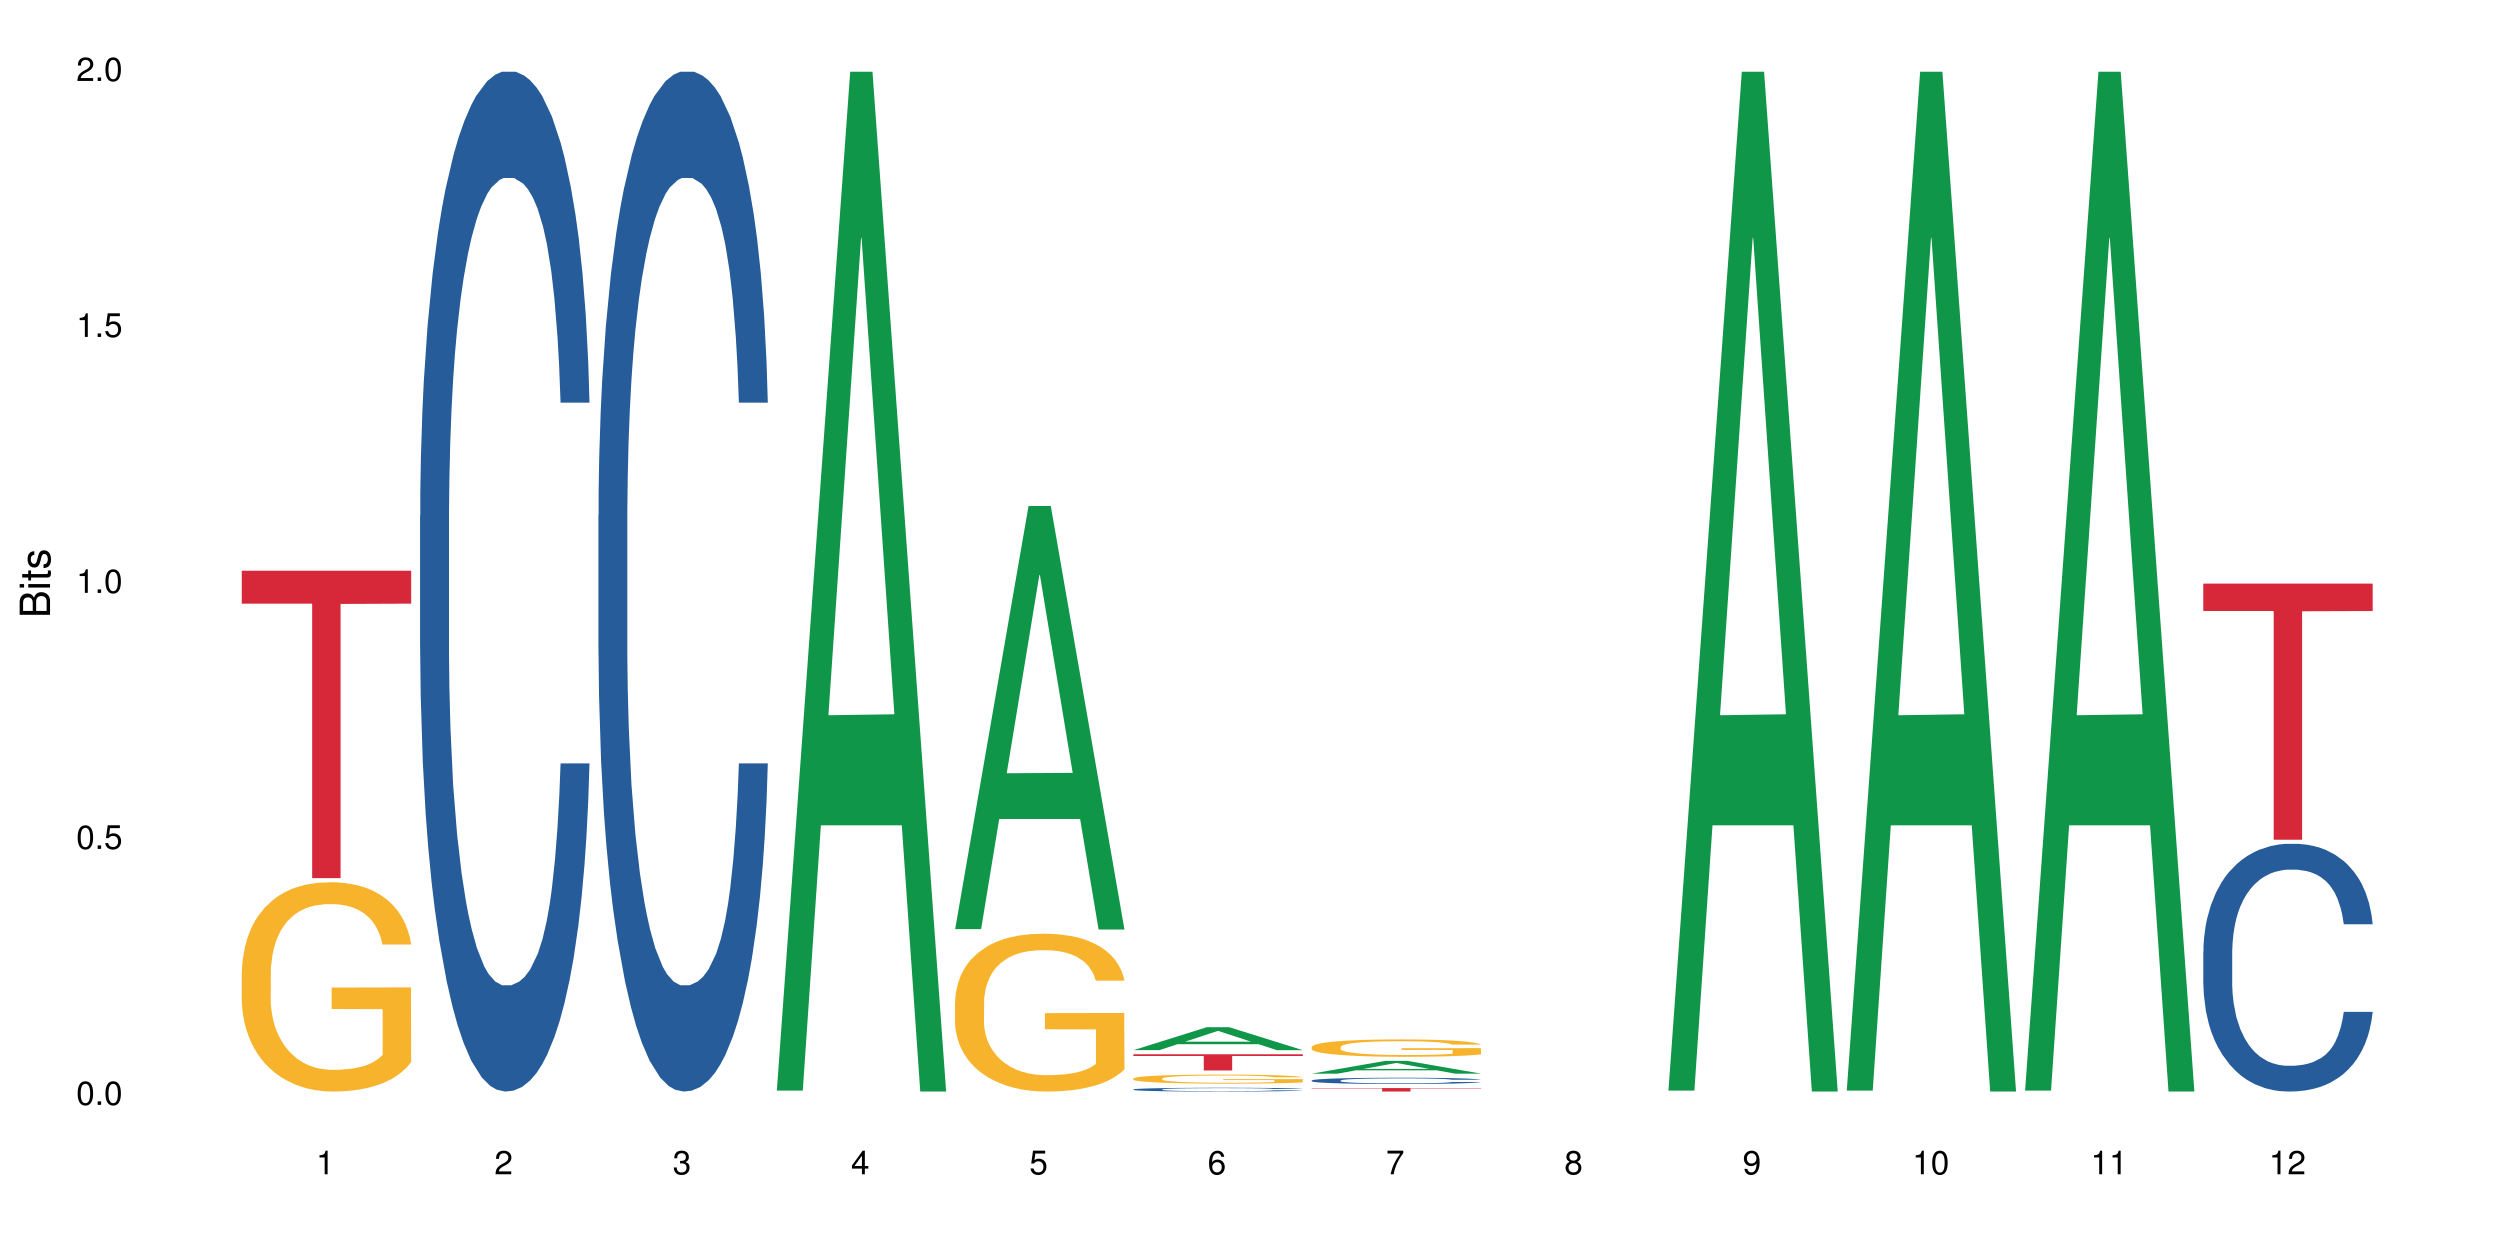 <?xml version="1.0" encoding="UTF-8"?>
<svg xmlns="http://www.w3.org/2000/svg" xmlns:xlink="http://www.w3.org/1999/xlink" width="720pt" height="360pt" viewBox="0 0 720 360" version="1.1">
<defs>
<g>
<symbol overflow="visible" id="glyph0-0">
<path style="stroke:none;" d=""/>
</symbol>
<symbol overflow="visible" id="glyph0-1">
<path style="stroke:none;" d="M 2.641 -6.797 C 2 -6.797 1.422 -6.531 1.078 -6.047 C 0.641 -5.453 0.406 -4.547 0.406 -3.297 C 0.406 -1 1.188 0.219 2.641 0.219 C 4.078 0.219 4.859 -1 4.859 -3.234 C 4.859 -4.562 4.656 -5.438 4.203 -6.047 C 3.844 -6.531 3.281 -6.797 2.641 -6.797 Z M 2.641 -6.047 C 3.547 -6.047 4 -5.125 4 -3.312 C 4 -1.375 3.562 -0.484 2.625 -0.484 C 1.734 -0.484 1.281 -1.422 1.281 -3.281 C 1.281 -5.141 1.734 -6.047 2.641 -6.047 Z M 2.641 -6.047 "/>
</symbol>
<symbol overflow="visible" id="glyph0-2">
<path style="stroke:none;" d="M 1.828 -1 L 0.828 -1 L 0.828 0 L 1.828 0 Z M 1.828 -1 "/>
</symbol>
<symbol overflow="visible" id="glyph0-3">
<path style="stroke:none;" d="M 4.562 -6.797 L 1.062 -6.797 L 0.547 -3.094 L 1.328 -3.094 C 1.719 -3.562 2.047 -3.734 2.578 -3.734 C 3.484 -3.734 4.062 -3.109 4.062 -2.094 C 4.062 -1.125 3.484 -0.531 2.578 -0.531 C 1.828 -0.531 1.375 -0.906 1.188 -1.672 L 0.328 -1.672 C 0.453 -1.109 0.547 -0.844 0.75 -0.594 C 1.125 -0.078 1.828 0.219 2.594 0.219 C 3.969 0.219 4.922 -0.781 4.922 -2.219 C 4.922 -3.562 4.031 -4.484 2.719 -4.484 C 2.25 -4.484 1.859 -4.359 1.469 -4.062 L 1.734 -5.969 L 4.562 -5.969 Z M 4.562 -6.797 "/>
</symbol>
<symbol overflow="visible" id="glyph0-4">
<path style="stroke:none;" d="M 2.484 -4.844 L 2.484 0 L 3.328 0 L 3.328 -6.797 L 2.766 -6.797 C 2.469 -5.75 2.281 -5.609 0.984 -5.453 L 0.984 -4.844 Z M 2.484 -4.844 "/>
</symbol>
<symbol overflow="visible" id="glyph0-5">
<path style="stroke:none;" d="M 4.859 -0.828 L 1.281 -0.828 C 1.359 -1.391 1.672 -1.75 2.5 -2.234 L 3.469 -2.75 C 4.406 -3.266 4.906 -3.969 4.906 -4.812 C 4.906 -5.375 4.672 -5.906 4.266 -6.266 C 3.859 -6.625 3.375 -6.797 2.719 -6.797 C 1.859 -6.797 1.219 -6.5 0.844 -5.922 C 0.609 -5.562 0.5 -5.125 0.484 -4.438 L 1.328 -4.438 C 1.359 -4.906 1.406 -5.188 1.531 -5.406 C 1.75 -5.812 2.188 -6.062 2.703 -6.062 C 3.469 -6.062 4.031 -5.516 4.031 -4.781 C 4.031 -4.25 3.719 -3.797 3.125 -3.438 L 2.234 -2.938 C 0.812 -2.141 0.406 -1.5 0.328 0 L 4.859 0 Z M 4.859 -0.828 "/>
</symbol>
<symbol overflow="visible" id="glyph0-6">
<path style="stroke:none;" d="M 2.125 -3.125 L 2.578 -3.125 C 3.516 -3.125 3.984 -2.703 3.984 -1.891 C 3.984 -1.031 3.469 -0.531 2.578 -0.531 C 1.656 -0.531 1.203 -0.984 1.156 -1.969 L 0.312 -1.969 C 0.344 -1.422 0.438 -1.078 0.609 -0.766 C 0.953 -0.109 1.625 0.219 2.547 0.219 C 3.953 0.219 4.859 -0.609 4.859 -1.906 C 4.859 -2.766 4.516 -3.25 3.703 -3.516 C 4.344 -3.766 4.656 -4.25 4.656 -4.938 C 4.656 -6.109 3.875 -6.797 2.578 -6.797 C 1.203 -6.797 0.484 -6.047 0.453 -4.609 L 1.297 -4.609 C 1.312 -5.016 1.344 -5.25 1.453 -5.453 C 1.641 -5.828 2.062 -6.062 2.594 -6.062 C 3.344 -6.062 3.797 -5.625 3.797 -4.906 C 3.797 -4.422 3.609 -4.141 3.25 -3.984 C 3.016 -3.891 2.719 -3.844 2.125 -3.844 Z M 2.125 -3.125 "/>
</symbol>
<symbol overflow="visible" id="glyph0-7">
<path style="stroke:none;" d="M 3.141 -1.625 L 3.141 0 L 3.984 0 L 3.984 -1.625 L 4.984 -1.625 L 4.984 -2.391 L 3.984 -2.391 L 3.984 -6.797 L 3.359 -6.797 L 0.266 -2.516 L 0.266 -1.625 Z M 3.141 -2.391 L 1 -2.391 L 3.141 -5.359 Z M 3.141 -2.391 "/>
</symbol>
<symbol overflow="visible" id="glyph0-8">
<path style="stroke:none;" d="M 4.781 -5.031 C 4.609 -6.141 3.891 -6.797 2.844 -6.797 C 2.094 -6.797 1.422 -6.438 1.031 -5.828 C 0.609 -5.172 0.406 -4.344 0.406 -3.094 C 0.406 -1.953 0.578 -1.234 0.984 -0.625 C 1.359 -0.078 1.953 0.219 2.703 0.219 C 3.984 0.219 4.922 -0.734 4.922 -2.078 C 4.922 -3.344 4.062 -4.234 2.844 -4.234 C 2.172 -4.234 1.641 -3.969 1.281 -3.469 C 1.281 -5.125 1.828 -6.047 2.797 -6.047 C 3.391 -6.047 3.797 -5.672 3.938 -5.031 Z M 2.734 -3.484 C 3.547 -3.484 4.062 -2.922 4.062 -2 C 4.062 -1.156 3.484 -0.531 2.703 -0.531 C 1.922 -0.531 1.328 -1.188 1.328 -2.047 C 1.328 -2.891 1.906 -3.484 2.734 -3.484 Z M 2.734 -3.484 "/>
</symbol>
<symbol overflow="visible" id="glyph0-9">
<path style="stroke:none;" d="M 4.984 -6.797 L 0.438 -6.797 L 0.438 -5.969 L 4.109 -5.969 C 2.5 -3.656 1.828 -2.234 1.328 0 L 2.219 0 C 2.594 -2.172 3.453 -4.047 4.984 -6.094 Z M 4.984 -6.797 "/>
</symbol>
<symbol overflow="visible" id="glyph0-10">
<path style="stroke:none;" d="M 3.75 -3.578 C 4.453 -4 4.688 -4.344 4.688 -4.984 C 4.688 -6.047 3.844 -6.797 2.641 -6.797 C 1.438 -6.797 0.594 -6.047 0.594 -4.984 C 0.594 -4.359 0.828 -4.016 1.516 -3.578 C 0.734 -3.203 0.359 -2.641 0.359 -1.891 C 0.359 -0.641 1.297 0.219 2.641 0.219 C 3.984 0.219 4.922 -0.641 4.922 -1.875 C 4.922 -2.641 4.531 -3.203 3.75 -3.578 Z M 2.641 -6.047 C 3.359 -6.047 3.812 -5.625 3.812 -4.969 C 3.812 -4.344 3.344 -3.922 2.641 -3.922 C 1.922 -3.922 1.453 -4.344 1.453 -4.984 C 1.453 -5.625 1.922 -6.047 2.641 -6.047 Z M 2.641 -3.203 C 3.484 -3.203 4.062 -2.672 4.062 -1.875 C 4.062 -1.062 3.484 -0.531 2.625 -0.531 C 1.797 -0.531 1.219 -1.078 1.219 -1.875 C 1.219 -2.672 1.797 -3.203 2.641 -3.203 Z M 2.641 -3.203 "/>
</symbol>
<symbol overflow="visible" id="glyph0-11">
<path style="stroke:none;" d="M 0.516 -1.547 C 0.672 -0.438 1.406 0.219 2.438 0.219 C 3.188 0.219 3.859 -0.141 4.266 -0.75 C 4.688 -1.406 4.891 -2.25 4.891 -3.484 C 4.891 -4.625 4.703 -5.359 4.312 -5.953 C 3.938 -6.5 3.344 -6.797 2.594 -6.797 C 1.297 -6.797 0.359 -5.844 0.359 -4.516 C 0.359 -3.25 1.234 -2.344 2.453 -2.344 C 3.094 -2.344 3.562 -2.578 4.016 -3.109 C 4 -1.453 3.469 -0.531 2.5 -0.531 C 1.906 -0.531 1.484 -0.906 1.359 -1.547 Z M 2.578 -6.062 C 3.375 -6.062 3.969 -5.406 3.969 -4.531 C 3.969 -3.688 3.375 -3.094 2.547 -3.094 C 1.734 -3.094 1.234 -3.672 1.234 -4.578 C 1.234 -5.438 1.797 -6.062 2.578 -6.062 Z M 2.578 -6.062 "/>
</symbol>
<symbol overflow="visible" id="glyph1-0">
<path style="stroke:none;" d=""/>
</symbol>
<symbol overflow="visible" id="glyph1-1">
<path style="stroke:none;" d="M 0 -0.953 L 0 -4.891 C 0 -5.719 -0.234 -6.344 -0.734 -6.797 C -1.188 -7.234 -1.812 -7.469 -2.5 -7.469 C -3.547 -7.469 -4.188 -7 -4.625 -5.875 C -4.984 -6.672 -5.641 -7.094 -6.531 -7.094 C -7.156 -7.094 -7.734 -6.859 -8.141 -6.391 C -8.562 -5.938 -8.75 -5.344 -8.75 -4.5 L -8.75 -0.953 Z M -4.984 -2.062 L -7.766 -2.062 L -7.766 -4.219 C -7.766 -4.844 -7.688 -5.203 -7.453 -5.5 C -7.219 -5.812 -6.859 -5.969 -6.375 -5.969 C -5.906 -5.969 -5.531 -5.812 -5.297 -5.5 C -5.062 -5.203 -4.984 -4.844 -4.984 -4.219 Z M -0.984 -2.062 L -4 -2.062 L -4 -4.781 C -4 -5.328 -3.859 -5.688 -3.578 -5.953 C -3.297 -6.219 -2.922 -6.359 -2.484 -6.359 C -2.062 -6.359 -1.688 -6.219 -1.406 -5.953 C -1.109 -5.688 -0.984 -5.328 -0.984 -4.781 Z M -0.984 -2.062 "/>
</symbol>
<symbol overflow="visible" id="glyph1-2">
<path style="stroke:none;" d="M -6.281 -1.797 L -6.281 -0.797 L 0 -0.797 L 0 -1.797 Z M -8.75 -1.797 L -8.75 -0.797 L -7.484 -0.797 L -7.484 -1.797 Z M -8.75 -1.797 "/>
</symbol>
<symbol overflow="visible" id="glyph1-3">
<path style="stroke:none;" d="M -6.281 -3.047 L -6.281 -2.016 L -8.016 -2.016 L -8.016 -1.016 L -6.281 -1.016 L -6.281 -0.172 L -5.469 -0.172 L -5.469 -1.016 L -0.719 -1.016 C -0.078 -1.016 0.281 -1.453 0.281 -2.234 C 0.281 -2.469 0.25 -2.719 0.188 -3.047 L -0.641 -3.047 C -0.609 -2.922 -0.594 -2.766 -0.594 -2.562 C -0.594 -2.141 -0.719 -2.016 -1.156 -2.016 L -5.469 -2.016 L -5.469 -3.047 Z M -6.281 -3.047 "/>
</symbol>
<symbol overflow="visible" id="glyph1-4">
<path style="stroke:none;" d="M -4.531 -5.25 C -5.766 -5.25 -6.469 -4.422 -6.469 -2.969 C -6.469 -1.516 -5.719 -0.562 -4.547 -0.562 C -3.562 -0.562 -3.094 -1.062 -2.734 -2.562 L -2.516 -3.484 C -2.344 -4.188 -2.094 -4.469 -1.625 -4.469 C -1.047 -4.469 -0.641 -3.875 -0.641 -3 C -0.641 -2.453 -0.797 -2 -1.062 -1.75 C -1.25 -1.594 -1.422 -1.531 -1.875 -1.469 L -1.875 -0.406 C -0.422 -0.453 0.281 -1.266 0.281 -2.922 C 0.281 -4.5 -0.5 -5.516 -1.719 -5.516 C -2.656 -5.516 -3.172 -4.984 -3.469 -3.734 L -3.703 -2.766 C -3.891 -1.953 -4.156 -1.609 -4.594 -1.609 C -5.172 -1.609 -5.547 -2.125 -5.547 -2.938 C -5.547 -3.75 -5.203 -4.172 -4.531 -4.203 Z M -4.531 -5.25 "/>
</symbol>
</g>
</defs>
<g id="surface41511">
<rect x="0" y="0" width="720" height="360" style="fill:rgb(100%,100%,100%);fill-opacity:1;stroke:none;"/>
<path style=" stroke:none;fill-rule:nonzero;fill:rgb(96.863%,70.196%,16.863%);fill-opacity:1;" d="M 69.629 279.906 L 69.688 279.848 L 69.688 278.75 L 69.926 276.27 L 70.523 272.855 L 71.297 270.051 L 72.129 267.848 L 72.664 266.691 L 73.555 265.039 L 74.328 263.828 L 76.293 261.352 L 78.793 259.039 L 80.16 258.047 L 81.707 257.109 L 83.91 256.066 L 84.922 255.68 L 88.016 254.797 L 91.523 254.246 L 95.391 254.082 L 97.176 254.137 L 99.617 254.359 L 102.949 254.965 L 104.852 255.516 L 106.34 256.066 L 107.887 256.781 L 109.789 257.883 L 111.574 259.203 L 113.004 260.523 L 114.43 262.176 L 115.621 263.938 L 116.633 265.863 L 117.523 268.176 L 118.062 270.105 L 118.418 272.031 L 110.148 272.031 L 109.672 270.105 L 109.137 268.617 L 108.242 266.801 L 107.352 265.48 L 106.457 264.434 L 104.793 263 L 103.363 262.121 L 101.578 261.352 L 99.855 260.855 L 97.891 260.523 L 96.699 260.414 L 93.547 260.414 L 90.691 260.801 L 89.027 261.238 L 87.836 261.68 L 86.168 262.508 L 85.16 263.168 L 84.562 263.609 L 82.777 265.312 L 81.59 266.855 L 80.934 267.902 L 80.102 269.555 L 79.508 271.039 L 78.852 273.242 L 78.496 274.895 L 78.02 278.637 L 77.961 288.547 L 78.137 290.641 L 78.496 292.898 L 78.969 294.879 L 79.684 296.973 L 80.398 298.57 L 81.648 300.715 L 82.719 302.148 L 83.551 303.082 L 85.16 304.57 L 85.812 305.066 L 87.359 306.059 L 88.965 306.828 L 90.93 307.488 L 92.418 307.82 L 94.797 308.094 L 97.832 308.094 L 101.402 307.766 L 103.664 307.324 L 105.211 306.883 L 106.219 306.496 L 107.469 305.891 L 108.363 305.34 L 109.195 304.734 L 110.207 303.801 L 110.207 290.641 L 95.512 290.586 L 95.512 284.418 L 118.359 284.363 L 118.418 305.891 L 117.168 307.379 L 115.621 308.809 L 114.133 309.91 L 112.586 310.848 L 110.387 311.895 L 108.602 312.555 L 105.863 313.324 L 103.363 313.82 L 100.746 314.152 L 98.426 314.316 L 95.691 314.371 L 93.25 314.262 L 90.633 313.93 L 88.551 313.488 L 86.645 312.938 L 84.742 312.223 L 82.363 311.066 L 80.816 310.133 L 79.207 308.977 L 77.602 307.598 L 76.176 306.113 L 75.223 304.957 L 74.27 303.633 L 73.258 301.984 L 72.309 300.109 L 71.594 298.402 L 70.938 296.477 L 70.461 294.66 L 69.988 292.184 L 69.75 290.199 L 69.629 288.492 Z M 69.629 279.906 "/>
<path style=" stroke:none;fill-rule:nonzero;fill:rgb(83.922%,15.686%,22.353%);fill-opacity:1;" d="M 69.629 164.371 L 118.418 164.371 L 118.418 173.848 L 98.086 173.934 L 98.086 252.902 L 89.902 252.902 L 89.902 174.016 L 89.785 173.848 L 69.629 173.848 Z M 69.629 164.371 "/>
<path style=" stroke:none;fill-rule:nonzero;fill:rgb(14.51%,36.078%,60%);fill-opacity:1;" d="M 120.984 148.457 L 121.047 148.188 L 121.047 141.742 L 121.223 131.543 L 121.641 118.656 L 122.055 109.797 L 123.129 93.957 L 124.613 78.652 L 126.16 66.84 L 127.293 59.859 L 128.305 54.492 L 130.625 44.559 L 132.113 39.457 L 133.719 34.891 L 135.684 30.328 L 137.109 27.645 L 140.324 23.348 L 142.703 21.469 L 144.547 20.664 L 148.535 20.664 L 150.914 21.738 L 152.637 23.078 L 154.543 25.227 L 156.148 27.645 L 158.945 33.551 L 161.445 41.066 L 162.574 45.363 L 164.359 53.684 L 165.727 61.738 L 166.68 68.719 L 167.75 78.652 L 168.703 90.734 L 169.418 104.426 L 169.773 115.969 L 161.445 115.969 L 161.027 105.23 L 160.551 96.91 L 159.66 85.902 L 158.766 78.117 L 157.516 70.332 L 156.387 65.23 L 154.84 60.129 L 153.473 56.906 L 152.043 54.492 L 150.676 52.879 L 148.059 51.27 L 145.023 51.27 L 143.891 51.805 L 141.57 53.953 L 140.324 55.832 L 138.539 59.59 L 137.289 63.082 L 135.801 68.449 L 134.789 73.016 L 133.539 79.996 L 132.648 86.172 L 131.637 95.031 L 131.039 101.742 L 130.504 109.258 L 130.031 118.117 L 129.672 127.516 L 129.434 137.449 L 129.316 147.113 L 129.316 188.727 L 129.434 198.391 L 129.73 209.668 L 130.504 226.043 L 131.637 240.273 L 132.945 251.547 L 134.195 259.602 L 134.906 263.359 L 135.859 267.656 L 137.348 273.027 L 139.488 278.395 L 140.738 280.543 L 142.645 282.691 L 144.605 283.766 L 147.223 283.766 L 149.543 282.691 L 151.09 281.348 L 152.699 279.199 L 154.898 274.637 L 156.27 270.34 L 157.457 265.242 L 158.352 260.141 L 158.945 255.844 L 159.84 247.52 L 160.551 238.395 L 161.086 228.996 L 161.445 219.867 L 169.773 219.867 L 169.418 230.609 L 168.883 241.078 L 168.348 248.863 L 167.512 258.262 L 166.562 266.582 L 165.191 275.98 L 164.062 282.152 L 162.574 288.867 L 161.207 293.969 L 159.719 298.531 L 157.516 303.898 L 156.09 306.586 L 154.543 309 L 152.699 311.148 L 150.379 313.027 L 147.879 314.102 L 145.559 314.371 L 143.059 313.832 L 141.215 312.762 L 138.777 310.344 L 135.742 305.512 L 133.539 300.41 L 131.812 295.309 L 130.328 289.941 L 128.66 282.691 L 126.52 270.879 L 125.211 261.75 L 124.316 254.234 L 123.305 243.762 L 122.594 234.367 L 121.758 219.332 L 121.164 200.27 L 120.984 185.504 Z M 120.984 148.457 "/>
<path style=" stroke:none;fill-rule:nonzero;fill:rgb(14.51%,36.078%,60%);fill-opacity:1;" d="M 172.344 148.457 L 172.402 148.188 L 172.402 141.742 L 172.578 131.543 L 172.996 118.656 L 173.414 109.797 L 174.484 93.957 L 175.973 78.652 L 177.52 66.84 L 178.648 59.859 L 179.66 54.492 L 181.98 44.559 L 183.469 39.457 L 185.074 34.891 L 187.039 30.328 L 188.465 27.645 L 191.68 23.348 L 194.059 21.469 L 195.902 20.664 L 199.891 20.664 L 202.27 21.738 L 203.996 23.078 L 205.898 25.227 L 207.504 27.645 L 210.301 33.551 L 212.801 41.066 L 213.93 45.363 L 215.715 53.684 L 217.086 61.738 L 218.035 68.719 L 219.109 78.652 L 220.059 90.734 L 220.773 104.426 L 221.129 115.969 L 212.801 115.969 L 212.383 105.23 L 211.906 96.91 L 211.016 85.902 L 210.125 78.117 L 208.875 70.332 L 207.742 65.23 L 206.195 60.129 L 204.828 56.906 L 203.398 54.492 L 202.031 52.879 L 199.414 51.27 L 196.379 51.27 L 195.25 51.805 L 192.93 53.953 L 191.68 55.832 L 189.895 59.59 L 188.645 63.082 L 187.156 68.449 L 186.145 73.016 L 184.895 79.996 L 184.004 86.172 L 182.992 95.031 L 182.398 101.742 L 181.863 109.258 L 181.387 118.117 L 181.027 127.516 L 180.789 137.449 L 180.672 147.113 L 180.672 188.727 L 180.789 198.391 L 181.09 209.668 L 181.863 226.043 L 182.992 240.273 L 184.301 251.547 L 185.551 259.602 L 186.266 263.359 L 187.215 267.656 L 188.703 273.027 L 190.848 278.395 L 192.094 280.543 L 194 282.691 L 195.961 283.766 L 198.582 283.766 L 200.902 282.691 L 202.449 281.348 L 204.055 279.199 L 206.258 274.637 L 207.625 270.34 L 208.812 265.242 L 209.707 260.141 L 210.301 255.844 L 211.195 247.52 L 211.906 238.395 L 212.445 228.996 L 212.801 219.867 L 221.129 219.867 L 220.773 230.609 L 220.238 241.078 L 219.703 248.863 L 218.871 258.262 L 217.918 266.582 L 216.551 275.98 L 215.418 282.152 L 213.93 288.867 L 212.562 293.969 L 211.074 298.531 L 208.875 303.898 L 207.445 306.586 L 205.898 309 L 204.055 311.148 L 201.734 313.027 L 199.234 314.102 L 196.914 314.371 L 194.414 313.832 L 192.57 312.762 L 190.133 310.344 L 187.098 305.512 L 184.895 300.41 L 183.172 295.309 L 181.684 289.941 L 180.016 282.691 L 177.875 270.879 L 176.566 261.75 L 175.672 254.234 L 174.664 243.762 L 173.949 234.367 L 173.117 219.332 L 172.52 200.27 L 172.344 185.504 Z M 172.344 148.457 "/>
<path style=" stroke:none;fill-rule:nonzero;fill:rgb(6.275%,58.824%,28.235%);fill-opacity:1;" d="M 223.699 314.094 L 223.75 313.82 L 244.859 20.664 L 251.273 20.664 L 272.488 314.371 L 265.031 314.371 L 259.715 237.703 L 236.418 237.703 L 231.203 314.094 L 223.699 314.094 L 238.656 205.988 L 257.578 205.711 L 248.145 68.648 L 248.039 68.375 L 247.938 69.199 L 238.605 205.711 L 238.656 205.988 Z M 223.699 314.094 "/>
<path style=" stroke:none;fill-rule:nonzero;fill:rgb(6.275%,58.824%,28.235%);fill-opacity:1;" d="M 275.055 267.598 L 275.105 267.484 L 296.219 145.719 L 302.629 145.719 L 323.844 267.715 L 316.391 267.715 L 311.074 235.871 L 287.773 235.871 L 282.559 267.598 L 275.055 267.598 L 290.016 222.695 L 308.934 222.582 L 299.5 165.652 L 299.398 165.535 L 299.293 165.879 L 289.961 222.582 L 290.016 222.695 Z M 275.055 267.598 "/>
<path style=" stroke:none;fill-rule:nonzero;fill:rgb(96.863%,70.196%,16.863%);fill-opacity:1;" d="M 275.055 288.371 L 275.113 288.332 L 275.113 287.5 L 275.352 285.629 L 275.945 283.055 L 276.719 280.938 L 277.555 279.277 L 278.09 278.402 L 278.98 277.156 L 279.754 276.246 L 281.719 274.375 L 284.219 272.633 L 285.586 271.883 L 287.133 271.176 L 289.336 270.387 L 290.344 270.098 L 293.438 269.434 L 296.949 269.02 L 300.816 268.895 L 302.602 268.934 L 305.043 269.102 L 308.375 269.559 L 310.277 269.973 L 311.766 270.387 L 313.312 270.93 L 315.215 271.758 L 317 272.754 L 318.43 273.754 L 319.855 275 L 321.047 276.328 L 322.059 277.781 L 322.949 279.527 L 323.484 280.98 L 323.844 282.434 L 315.574 282.434 L 315.098 280.98 L 314.562 279.859 L 313.668 278.488 L 312.777 277.492 L 311.883 276.703 L 310.219 275.621 L 308.789 274.957 L 307.004 274.375 L 305.281 274 L 303.316 273.754 L 302.125 273.668 L 298.973 273.668 L 296.117 273.961 L 294.449 274.293 L 293.262 274.625 L 291.594 275.246 L 290.582 275.746 L 289.988 276.078 L 288.203 277.367 L 287.012 278.527 L 286.359 279.316 L 285.527 280.562 L 284.93 281.684 L 284.277 283.348 L 283.918 284.594 L 283.445 287.418 L 283.383 294.891 L 283.562 296.469 L 283.918 298.172 L 284.395 299.668 L 285.109 301.246 L 285.824 302.449 L 287.074 304.07 L 288.145 305.152 L 288.977 305.855 L 290.582 306.977 L 291.238 307.352 L 292.785 308.098 L 294.391 308.68 L 296.355 309.18 L 297.844 309.43 L 300.223 309.637 L 303.258 309.637 L 306.828 309.387 L 309.086 309.055 L 310.633 308.723 L 311.645 308.43 L 312.895 307.977 L 313.789 307.559 L 314.621 307.102 L 315.633 306.398 L 315.633 296.469 L 300.938 296.43 L 300.938 291.777 L 323.785 291.734 L 323.844 307.977 L 322.594 309.098 L 321.047 310.176 L 319.559 311.008 L 318.012 311.711 L 315.812 312.5 L 314.027 313 L 311.289 313.582 L 308.789 313.957 L 306.172 314.203 L 303.852 314.328 L 301.113 314.371 L 298.676 314.289 L 296.059 314.039 L 293.977 313.707 L 292.07 313.289 L 290.168 312.75 L 287.789 311.879 L 286.238 311.172 L 284.633 310.301 L 283.027 309.262 L 281.598 308.141 L 280.648 307.27 L 279.695 306.273 L 278.684 305.027 L 277.73 303.613 L 277.02 302.328 L 276.363 300.871 L 275.887 299.504 L 275.41 297.633 L 275.172 296.137 L 275.055 294.852 Z M 275.055 288.371 "/>
<path style=" stroke:none;fill-rule:nonzero;fill:rgb(6.275%,58.824%,28.235%);fill-opacity:1;" d="M 326.41 302.445 L 326.465 302.438 L 347.574 295.828 L 353.984 295.828 L 375.199 302.449 L 367.746 302.449 L 362.43 300.723 L 339.129 300.723 L 333.918 302.445 L 326.41 302.445 L 341.371 300.008 L 360.293 300 L 350.855 296.91 L 350.754 296.906 L 350.648 296.922 L 341.32 300 L 341.371 300.008 Z M 326.41 302.445 "/>
<path style=" stroke:none;fill-rule:nonzero;fill:rgb(14.51%,36.078%,60%);fill-opacity:1;" d="M 326.41 313.75 L 326.469 313.75 L 326.469 313.727 L 326.648 313.688 L 327.066 313.641 L 327.48 313.605 L 328.555 313.547 L 330.039 313.492 L 331.586 313.445 L 332.719 313.422 L 333.73 313.402 L 336.051 313.363 L 337.535 313.344 L 339.145 313.328 L 341.105 313.312 L 342.535 313.301 L 345.746 313.285 L 348.129 313.277 L 349.973 313.273 L 353.957 313.273 L 356.34 313.277 L 358.062 313.285 L 359.969 313.293 L 361.574 313.301 L 364.371 313.324 L 366.871 313.352 L 368 313.367 L 369.785 313.398 L 371.152 313.43 L 372.105 313.453 L 373.176 313.492 L 374.129 313.535 L 374.844 313.586 L 375.199 313.629 L 366.871 313.629 L 366.453 313.59 L 365.977 313.559 L 365.086 313.52 L 364.191 313.488 L 362.941 313.461 L 361.812 313.441 L 360.266 313.422 L 358.898 313.41 L 357.469 313.402 L 356.102 313.395 L 353.484 313.391 L 349.316 313.391 L 346.996 313.398 L 345.746 313.406 L 343.961 313.422 L 342.715 313.434 L 341.227 313.453 L 340.215 313.469 L 338.965 313.496 L 338.074 313.52 L 337.062 313.551 L 336.465 313.578 L 335.93 313.605 L 335.453 313.637 L 335.098 313.672 L 334.859 313.711 L 334.742 313.746 L 334.742 313.902 L 334.859 313.938 L 335.156 313.98 L 335.93 314.043 L 337.062 314.094 L 338.371 314.137 L 339.621 314.168 L 340.332 314.18 L 341.285 314.195 L 342.773 314.215 L 344.914 314.238 L 346.164 314.246 L 348.066 314.254 L 350.031 314.258 L 352.648 314.258 L 354.969 314.254 L 356.516 314.246 L 358.125 314.238 L 360.324 314.223 L 361.691 314.207 L 362.883 314.188 L 363.777 314.168 L 364.371 314.152 L 365.262 314.121 L 365.977 314.086 L 366.512 314.051 L 366.871 314.02 L 375.199 314.02 L 374.844 314.059 L 374.309 314.098 L 373.77 314.125 L 372.938 314.16 L 371.988 314.191 L 370.617 314.227 L 369.488 314.25 L 368 314.277 L 366.633 314.293 L 365.145 314.312 L 362.941 314.332 L 361.516 314.34 L 359.969 314.352 L 358.125 314.359 L 355.805 314.367 L 353.305 314.371 L 350.984 314.371 L 348.484 314.367 L 346.641 314.363 L 344.199 314.355 L 341.168 314.336 L 338.965 314.32 L 337.238 314.301 L 335.754 314.281 L 334.086 314.254 L 331.945 314.207 L 330.637 314.176 L 329.742 314.145 L 328.73 314.105 L 328.016 314.07 L 327.184 314.016 L 326.59 313.945 L 326.41 313.891 Z M 326.41 313.75 "/>
<path style=" stroke:none;fill-rule:nonzero;fill:rgb(96.863%,70.196%,16.863%);fill-opacity:1;" d="M 326.41 310.602 L 326.469 310.598 L 326.469 310.551 L 326.707 310.445 L 327.305 310.297 L 328.078 310.176 L 328.91 310.078 L 329.445 310.027 L 330.336 309.957 L 331.109 309.906 L 333.074 309.797 L 335.574 309.695 L 336.941 309.652 L 338.488 309.613 L 340.691 309.566 L 341.703 309.551 L 344.797 309.512 L 348.305 309.488 L 352.172 309.48 L 353.957 309.484 L 356.398 309.492 L 359.73 309.52 L 361.633 309.543 L 363.121 309.566 L 364.668 309.598 L 366.57 309.648 L 368.355 309.703 L 369.785 309.762 L 371.215 309.832 L 372.402 309.91 L 373.414 309.992 L 374.309 310.094 L 374.844 310.176 L 375.199 310.262 L 366.93 310.262 L 366.453 310.176 L 365.918 310.113 L 365.023 310.035 L 364.133 309.977 L 363.238 309.93 L 361.574 309.867 L 360.145 309.832 L 358.359 309.797 L 356.637 309.777 L 354.672 309.762 L 353.484 309.758 L 350.328 309.758 L 347.473 309.773 L 345.809 309.793 L 344.617 309.812 L 342.953 309.848 L 341.941 309.875 L 341.344 309.895 L 339.559 309.969 L 338.371 310.035 L 337.715 310.082 L 336.883 310.152 L 336.289 310.219 L 335.633 310.312 L 335.277 310.383 L 334.801 310.547 L 334.742 310.977 L 334.918 311.066 L 335.277 311.164 L 335.754 311.25 L 336.465 311.34 L 337.18 311.41 L 338.43 311.504 L 339.5 311.566 L 340.332 311.605 L 341.941 311.672 L 342.594 311.691 L 344.141 311.734 L 345.746 311.77 L 347.711 311.797 L 349.199 311.812 L 351.578 311.824 L 354.613 311.824 L 358.184 311.809 L 360.445 311.789 L 361.992 311.77 L 363.004 311.754 L 364.25 311.727 L 365.145 311.703 L 365.977 311.676 L 366.988 311.637 L 366.988 311.066 L 352.293 311.062 L 352.293 310.797 L 375.141 310.793 L 375.199 311.727 L 373.949 311.793 L 372.402 311.855 L 370.914 311.902 L 369.367 311.941 L 367.168 311.988 L 365.383 312.016 L 362.645 312.051 L 360.145 312.07 L 357.527 312.086 L 355.207 312.094 L 352.473 312.094 L 350.031 312.09 L 347.414 312.074 L 345.332 312.059 L 343.426 312.031 L 341.523 312.004 L 339.145 311.953 L 337.598 311.91 L 335.988 311.859 L 334.383 311.801 L 332.957 311.738 L 332.004 311.688 L 331.051 311.629 L 330.039 311.559 L 329.09 311.477 L 328.375 311.402 L 327.719 311.32 L 327.242 311.242 L 326.77 311.133 L 326.531 311.047 L 326.41 310.973 Z M 326.41 310.602 "/>
<path style=" stroke:none;fill-rule:nonzero;fill:rgb(83.922%,15.686%,22.353%);fill-opacity:1;" d="M 326.41 303.629 L 375.199 303.629 L 375.199 304.129 L 354.867 304.137 L 354.867 308.301 L 346.684 308.301 L 346.684 304.141 L 346.566 304.129 L 326.41 304.129 Z M 326.41 303.629 "/>
<path style=" stroke:none;fill-rule:nonzero;fill:rgb(6.275%,58.824%,28.235%);fill-opacity:1;" d="M 377.766 309.207 L 377.82 309.203 L 398.93 305.539 L 405.34 305.539 L 426.555 309.211 L 419.102 309.211 L 413.785 308.254 L 390.484 308.254 L 385.273 309.207 L 377.766 309.207 L 392.727 307.855 L 411.648 307.852 L 402.215 306.141 L 402.109 306.137 L 402.004 306.148 L 392.676 307.852 L 392.727 307.855 Z M 377.766 309.207 "/>
<path style=" stroke:none;fill-rule:nonzero;fill:rgb(14.51%,36.078%,60%);fill-opacity:1;" d="M 377.766 311.172 L 377.828 311.172 L 377.828 311.133 L 378.004 311.07 L 378.422 310.992 L 378.84 310.938 L 379.91 310.84 L 381.395 310.746 L 382.945 310.672 L 384.074 310.629 L 385.086 310.598 L 387.406 310.535 L 388.895 310.504 L 390.5 310.477 L 392.465 310.449 L 393.891 310.434 L 397.105 310.406 L 399.484 310.395 L 401.328 310.391 L 405.316 310.391 L 407.695 310.395 L 409.422 310.406 L 411.324 310.418 L 412.93 310.434 L 415.727 310.469 L 418.227 310.516 L 419.355 310.543 L 421.141 310.594 L 422.508 310.641 L 423.461 310.684 L 424.531 310.746 L 425.484 310.82 L 426.199 310.902 L 426.555 310.973 L 418.227 310.973 L 417.809 310.91 L 417.332 310.855 L 416.441 310.789 L 415.547 310.742 L 414.301 310.695 L 413.168 310.664 L 411.621 310.633 L 410.254 310.613 L 408.824 310.598 L 407.457 310.586 L 404.84 310.578 L 401.805 310.578 L 400.676 310.582 L 398.352 310.594 L 397.105 310.605 L 395.32 310.629 L 394.07 310.648 L 392.582 310.684 L 391.57 310.711 L 390.32 310.754 L 389.43 310.793 L 388.418 310.848 L 387.824 310.887 L 387.285 310.934 L 386.812 310.988 L 386.453 311.047 L 386.215 311.105 L 386.098 311.164 L 386.098 311.422 L 386.215 311.48 L 386.512 311.547 L 387.285 311.648 L 388.418 311.738 L 389.727 311.805 L 390.977 311.855 L 391.691 311.879 L 392.641 311.906 L 394.129 311.938 L 396.27 311.969 L 397.52 311.984 L 399.426 311.996 L 401.387 312.004 L 404.004 312.004 L 406.328 311.996 L 407.875 311.988 L 409.48 311.977 L 411.68 311.945 L 413.051 311.922 L 414.238 311.891 L 415.133 311.859 L 415.727 311.832 L 416.621 311.781 L 417.332 311.727 L 417.867 311.668 L 418.227 311.613 L 426.555 311.613 L 426.199 311.676 L 425.664 311.742 L 425.129 311.789 L 424.293 311.848 L 423.344 311.898 L 421.973 311.957 L 420.844 311.992 L 419.355 312.035 L 417.988 312.066 L 416.5 312.094 L 414.301 312.125 L 412.871 312.145 L 411.324 312.156 L 409.48 312.172 L 407.16 312.184 L 404.66 312.188 L 402.34 312.191 L 399.84 312.188 L 397.996 312.18 L 395.559 312.168 L 392.523 312.137 L 390.32 312.105 L 388.598 312.074 L 387.109 312.039 L 385.441 311.996 L 383.301 311.926 L 381.992 311.867 L 381.098 311.82 L 380.086 311.758 L 379.375 311.699 L 378.539 311.609 L 377.945 311.492 L 377.766 311.402 Z M 377.766 311.172 "/>
<path style=" stroke:none;fill-rule:nonzero;fill:rgb(96.863%,70.196%,16.863%);fill-opacity:1;" d="M 377.766 301.5 L 377.828 301.496 L 377.828 301.406 L 378.066 301.199 L 378.66 300.914 L 379.434 300.684 L 380.266 300.5 L 380.801 300.402 L 381.695 300.266 L 382.469 300.168 L 384.43 299.961 L 386.93 299.77 L 388.297 299.688 L 389.844 299.609 L 392.047 299.523 L 393.059 299.488 L 396.152 299.418 L 399.664 299.371 L 403.531 299.355 L 405.316 299.363 L 407.754 299.379 L 411.086 299.43 L 412.988 299.477 L 414.477 299.523 L 416.023 299.582 L 417.93 299.672 L 419.715 299.781 L 421.141 299.891 L 422.57 300.027 L 423.758 300.176 L 424.77 300.336 L 425.664 300.527 L 426.199 300.688 L 426.555 300.848 L 418.285 300.848 L 417.809 300.688 L 417.273 300.562 L 416.383 300.414 L 415.488 300.305 L 414.598 300.215 L 412.93 300.098 L 411.504 300.023 L 409.719 299.961 L 407.992 299.918 L 406.027 299.891 L 404.84 299.883 L 401.684 299.883 L 398.828 299.914 L 397.164 299.953 L 395.973 299.988 L 394.309 300.055 L 393.297 300.109 L 392.699 300.148 L 390.918 300.289 L 389.727 300.418 L 389.07 300.504 L 388.238 300.641 L 387.645 300.766 L 386.988 300.949 L 386.633 301.086 L 386.156 301.395 L 386.098 302.219 L 386.273 302.391 L 386.633 302.578 L 387.109 302.742 L 387.824 302.918 L 388.535 303.051 L 389.785 303.227 L 390.855 303.348 L 391.691 303.426 L 393.297 303.547 L 393.949 303.59 L 395.496 303.672 L 397.105 303.734 L 399.066 303.789 L 400.555 303.816 L 402.934 303.84 L 405.969 303.84 L 409.539 303.812 L 411.801 303.777 L 413.348 303.738 L 414.359 303.707 L 415.609 303.656 L 416.5 303.613 L 417.332 303.562 L 418.344 303.484 L 418.344 302.391 L 403.648 302.387 L 403.648 301.875 L 426.496 301.871 L 426.555 303.656 L 425.305 303.781 L 423.758 303.898 L 422.273 303.992 L 420.727 304.07 L 418.523 304.156 L 416.738 304.211 L 414 304.273 L 411.504 304.316 L 408.883 304.344 L 406.562 304.355 L 403.828 304.359 L 401.387 304.352 L 398.77 304.324 L 396.688 304.289 L 394.785 304.242 L 392.879 304.184 L 390.5 304.086 L 388.953 304.008 L 387.348 303.914 L 385.738 303.801 L 384.312 303.676 L 383.359 303.578 L 382.406 303.469 L 381.395 303.332 L 380.445 303.176 L 379.73 303.035 L 379.074 302.875 L 378.602 302.727 L 378.125 302.52 L 377.887 302.355 L 377.766 302.215 Z M 377.766 301.5 "/>
<path style=" stroke:none;fill-rule:nonzero;fill:rgb(83.922%,15.686%,22.353%);fill-opacity:1;" d="M 377.766 313.371 L 426.555 313.371 L 426.555 313.477 L 406.223 313.477 L 406.223 314.371 L 398.043 314.371 L 398.043 313.48 L 397.922 313.477 L 377.766 313.477 Z M 377.766 313.371 "/>
<path style=" stroke:none;fill-rule:nonzero;fill:rgb(6.275%,58.824%,28.235%);fill-opacity:1;" d="M 480.48 314.094 L 480.531 313.82 L 501.641 20.664 L 508.055 20.664 L 529.27 314.371 L 521.812 314.371 L 516.496 237.703 L 493.199 237.703 L 487.984 314.094 L 480.48 314.094 L 495.438 205.988 L 514.359 205.711 L 504.926 68.648 L 504.82 68.375 L 504.719 69.199 L 495.387 205.711 L 495.438 205.988 Z M 480.48 314.094 "/>
<path style=" stroke:none;fill-rule:nonzero;fill:rgb(6.275%,58.824%,28.235%);fill-opacity:1;" d="M 531.836 314.094 L 531.887 313.82 L 553 20.664 L 559.41 20.664 L 580.625 314.371 L 573.172 314.371 L 567.855 237.703 L 544.555 237.703 L 539.344 314.094 L 531.836 314.094 L 546.797 205.988 L 565.719 205.711 L 556.281 68.648 L 556.18 68.375 L 556.074 69.199 L 546.742 205.711 L 546.797 205.988 Z M 531.836 314.094 "/>
<path style=" stroke:none;fill-rule:nonzero;fill:rgb(6.275%,58.824%,28.235%);fill-opacity:1;" d="M 583.191 314.094 L 583.246 313.82 L 604.355 20.664 L 610.766 20.664 L 631.98 314.371 L 624.527 314.371 L 619.211 237.703 L 595.91 237.703 L 590.699 314.094 L 583.191 314.094 L 598.152 205.988 L 617.074 205.711 L 607.637 68.648 L 607.535 68.375 L 607.43 69.199 L 598.102 205.711 L 598.152 205.988 Z M 583.191 314.094 "/>
<path style=" stroke:none;fill-rule:nonzero;fill:rgb(14.51%,36.078%,60%);fill-opacity:1;" d="M 634.547 274.07 L 634.609 274.004 L 634.609 272.441 L 634.785 269.961 L 635.203 266.832 L 635.621 264.68 L 636.691 260.832 L 638.18 257.113 L 639.727 254.246 L 640.855 252.551 L 641.867 251.246 L 644.188 248.832 L 645.676 247.594 L 647.281 246.484 L 649.246 245.379 L 650.672 244.727 L 653.887 243.68 L 656.266 243.227 L 658.109 243.031 L 662.098 243.031 L 664.477 243.289 L 666.203 243.617 L 668.105 244.137 L 669.711 244.727 L 672.508 246.16 L 675.008 247.984 L 676.137 249.027 L 677.922 251.051 L 679.293 253.008 L 680.242 254.703 L 681.312 257.113 L 682.266 260.051 L 682.98 263.375 L 683.336 266.18 L 675.008 266.18 L 674.59 263.57 L 674.113 261.551 L 673.223 258.875 L 672.328 256.984 L 671.082 255.094 L 669.949 253.855 L 668.402 252.617 L 667.035 251.832 L 665.605 251.246 L 664.238 250.855 L 661.621 250.465 L 658.586 250.465 L 657.457 250.594 L 655.137 251.117 L 653.887 251.57 L 652.102 252.484 L 650.852 253.332 L 649.363 254.637 L 648.352 255.746 L 647.102 257.441 L 646.211 258.941 L 645.199 261.094 L 644.605 262.723 L 644.066 264.551 L 643.594 266.699 L 643.234 268.984 L 642.996 271.395 L 642.879 273.742 L 642.879 283.852 L 642.996 286.199 L 643.293 288.938 L 644.066 292.918 L 645.199 296.371 L 646.508 299.109 L 647.758 301.066 L 648.473 301.98 L 649.422 303.023 L 650.91 304.328 L 653.051 305.633 L 654.301 306.152 L 656.207 306.676 L 658.168 306.938 L 660.789 306.938 L 663.109 306.676 L 664.656 306.352 L 666.262 305.828 L 668.461 304.719 L 669.832 303.676 L 671.02 302.438 L 671.914 301.199 L 672.508 300.156 L 673.402 298.133 L 674.113 295.914 L 674.648 293.633 L 675.008 291.418 L 683.336 291.418 L 682.98 294.023 L 682.445 296.566 L 681.91 298.461 L 681.074 300.742 L 680.125 302.762 L 678.754 305.047 L 677.625 306.547 L 676.137 308.176 L 674.77 309.414 L 673.281 310.523 L 671.082 311.828 L 669.652 312.48 L 668.105 313.066 L 666.262 313.59 L 663.941 314.043 L 661.441 314.305 L 659.121 314.371 L 656.621 314.238 L 654.777 313.98 L 652.34 313.391 L 649.305 312.219 L 647.102 310.98 L 645.379 309.742 L 643.891 308.438 L 642.223 306.676 L 640.082 303.805 L 638.773 301.59 L 637.879 299.762 L 636.867 297.219 L 636.156 294.938 L 635.32 291.285 L 634.727 286.656 L 634.547 283.07 Z M 634.547 274.07 "/>
<path style=" stroke:none;fill-rule:nonzero;fill:rgb(83.922%,15.686%,22.353%);fill-opacity:1;" d="M 634.547 168.078 L 683.336 168.078 L 683.336 175.973 L 663.004 176.043 L 663.004 241.852 L 654.824 241.852 L 654.824 176.113 L 654.703 175.973 L 634.547 175.973 Z M 634.547 168.078 "/>
<g style="fill:rgb(0%,0%,0%);fill-opacity:1;">
  <use xlink:href="#glyph0-1" x="21.957" y="318.198"/>
  <use xlink:href="#glyph0-2" x="27.291" y="318.198"/>
  <use xlink:href="#glyph0-1" x="29.958" y="318.198"/>
</g>
<g style="fill:rgb(0%,0%,0%);fill-opacity:1;">
  <use xlink:href="#glyph0-1" x="21.957" y="244.476"/>
  <use xlink:href="#glyph0-2" x="27.291" y="244.476"/>
  <use xlink:href="#glyph0-3" x="29.958" y="244.476"/>
</g>
<g style="fill:rgb(0%,0%,0%);fill-opacity:1;">
  <use xlink:href="#glyph0-4" x="21.957" y="170.753"/>
  <use xlink:href="#glyph0-2" x="27.291" y="170.753"/>
  <use xlink:href="#glyph0-1" x="29.958" y="170.753"/>
</g>
<g style="fill:rgb(0%,0%,0%);fill-opacity:1;">
  <use xlink:href="#glyph0-4" x="21.957" y="97.034"/>
  <use xlink:href="#glyph0-2" x="27.291" y="97.034"/>
  <use xlink:href="#glyph0-3" x="29.958" y="97.034"/>
</g>
<g style="fill:rgb(0%,0%,0%);fill-opacity:1;">
  <use xlink:href="#glyph0-5" x="21.957" y="23.312"/>
  <use xlink:href="#glyph0-2" x="27.291" y="23.312"/>
  <use xlink:href="#glyph0-1" x="29.958" y="23.312"/>
</g>
<g style="fill:rgb(0%,0%,0%);fill-opacity:1;">
  <use xlink:href="#glyph0-4" x="91.023" y="338.19"/>
</g>
<g style="fill:rgb(0%,0%,0%);fill-opacity:1;">
  <use xlink:href="#glyph0-5" x="142.379" y="338.19"/>
</g>
<g style="fill:rgb(0%,0%,0%);fill-opacity:1;">
  <use xlink:href="#glyph0-6" x="193.734" y="338.19"/>
</g>
<g style="fill:rgb(0%,0%,0%);fill-opacity:1;">
  <use xlink:href="#glyph0-7" x="245.094" y="338.19"/>
</g>
<g style="fill:rgb(0%,0%,0%);fill-opacity:1;">
  <use xlink:href="#glyph0-3" x="296.449" y="338.19"/>
</g>
<g style="fill:rgb(0%,0%,0%);fill-opacity:1;">
  <use xlink:href="#glyph0-8" x="347.805" y="338.19"/>
</g>
<g style="fill:rgb(0%,0%,0%);fill-opacity:1;">
  <use xlink:href="#glyph0-9" x="399.16" y="338.19"/>
</g>
<g style="fill:rgb(0%,0%,0%);fill-opacity:1;">
  <use xlink:href="#glyph0-10" x="450.52" y="338.19"/>
</g>
<g style="fill:rgb(0%,0%,0%);fill-opacity:1;">
  <use xlink:href="#glyph0-11" x="501.875" y="338.19"/>
</g>
<g style="fill:rgb(0%,0%,0%);fill-opacity:1;">
  <use xlink:href="#glyph0-4" x="550.73" y="338.19"/>
  <use xlink:href="#glyph0-1" x="556.064" y="338.19"/>
</g>
<g style="fill:rgb(0%,0%,0%);fill-opacity:1;">
  <use xlink:href="#glyph0-4" x="602.086" y="338.19"/>
  <use xlink:href="#glyph0-4" x="607.42" y="338.19"/>
</g>
<g style="fill:rgb(0%,0%,0%);fill-opacity:1;">
  <use xlink:href="#glyph0-4" x="653.441" y="338.19"/>
  <use xlink:href="#glyph0-5" x="658.775" y="338.19"/>
</g>
<g style="fill:rgb(0%,0%,0%);fill-opacity:1;">
  <use xlink:href="#glyph1-1" x="14.412" y="178.016"/>
  <use xlink:href="#glyph1-2" x="14.412" y="170.012"/>
  <use xlink:href="#glyph1-3" x="14.412" y="167.348"/>
  <use xlink:href="#glyph1-4" x="14.412" y="164.012"/>
</g>
</g>
</svg>
